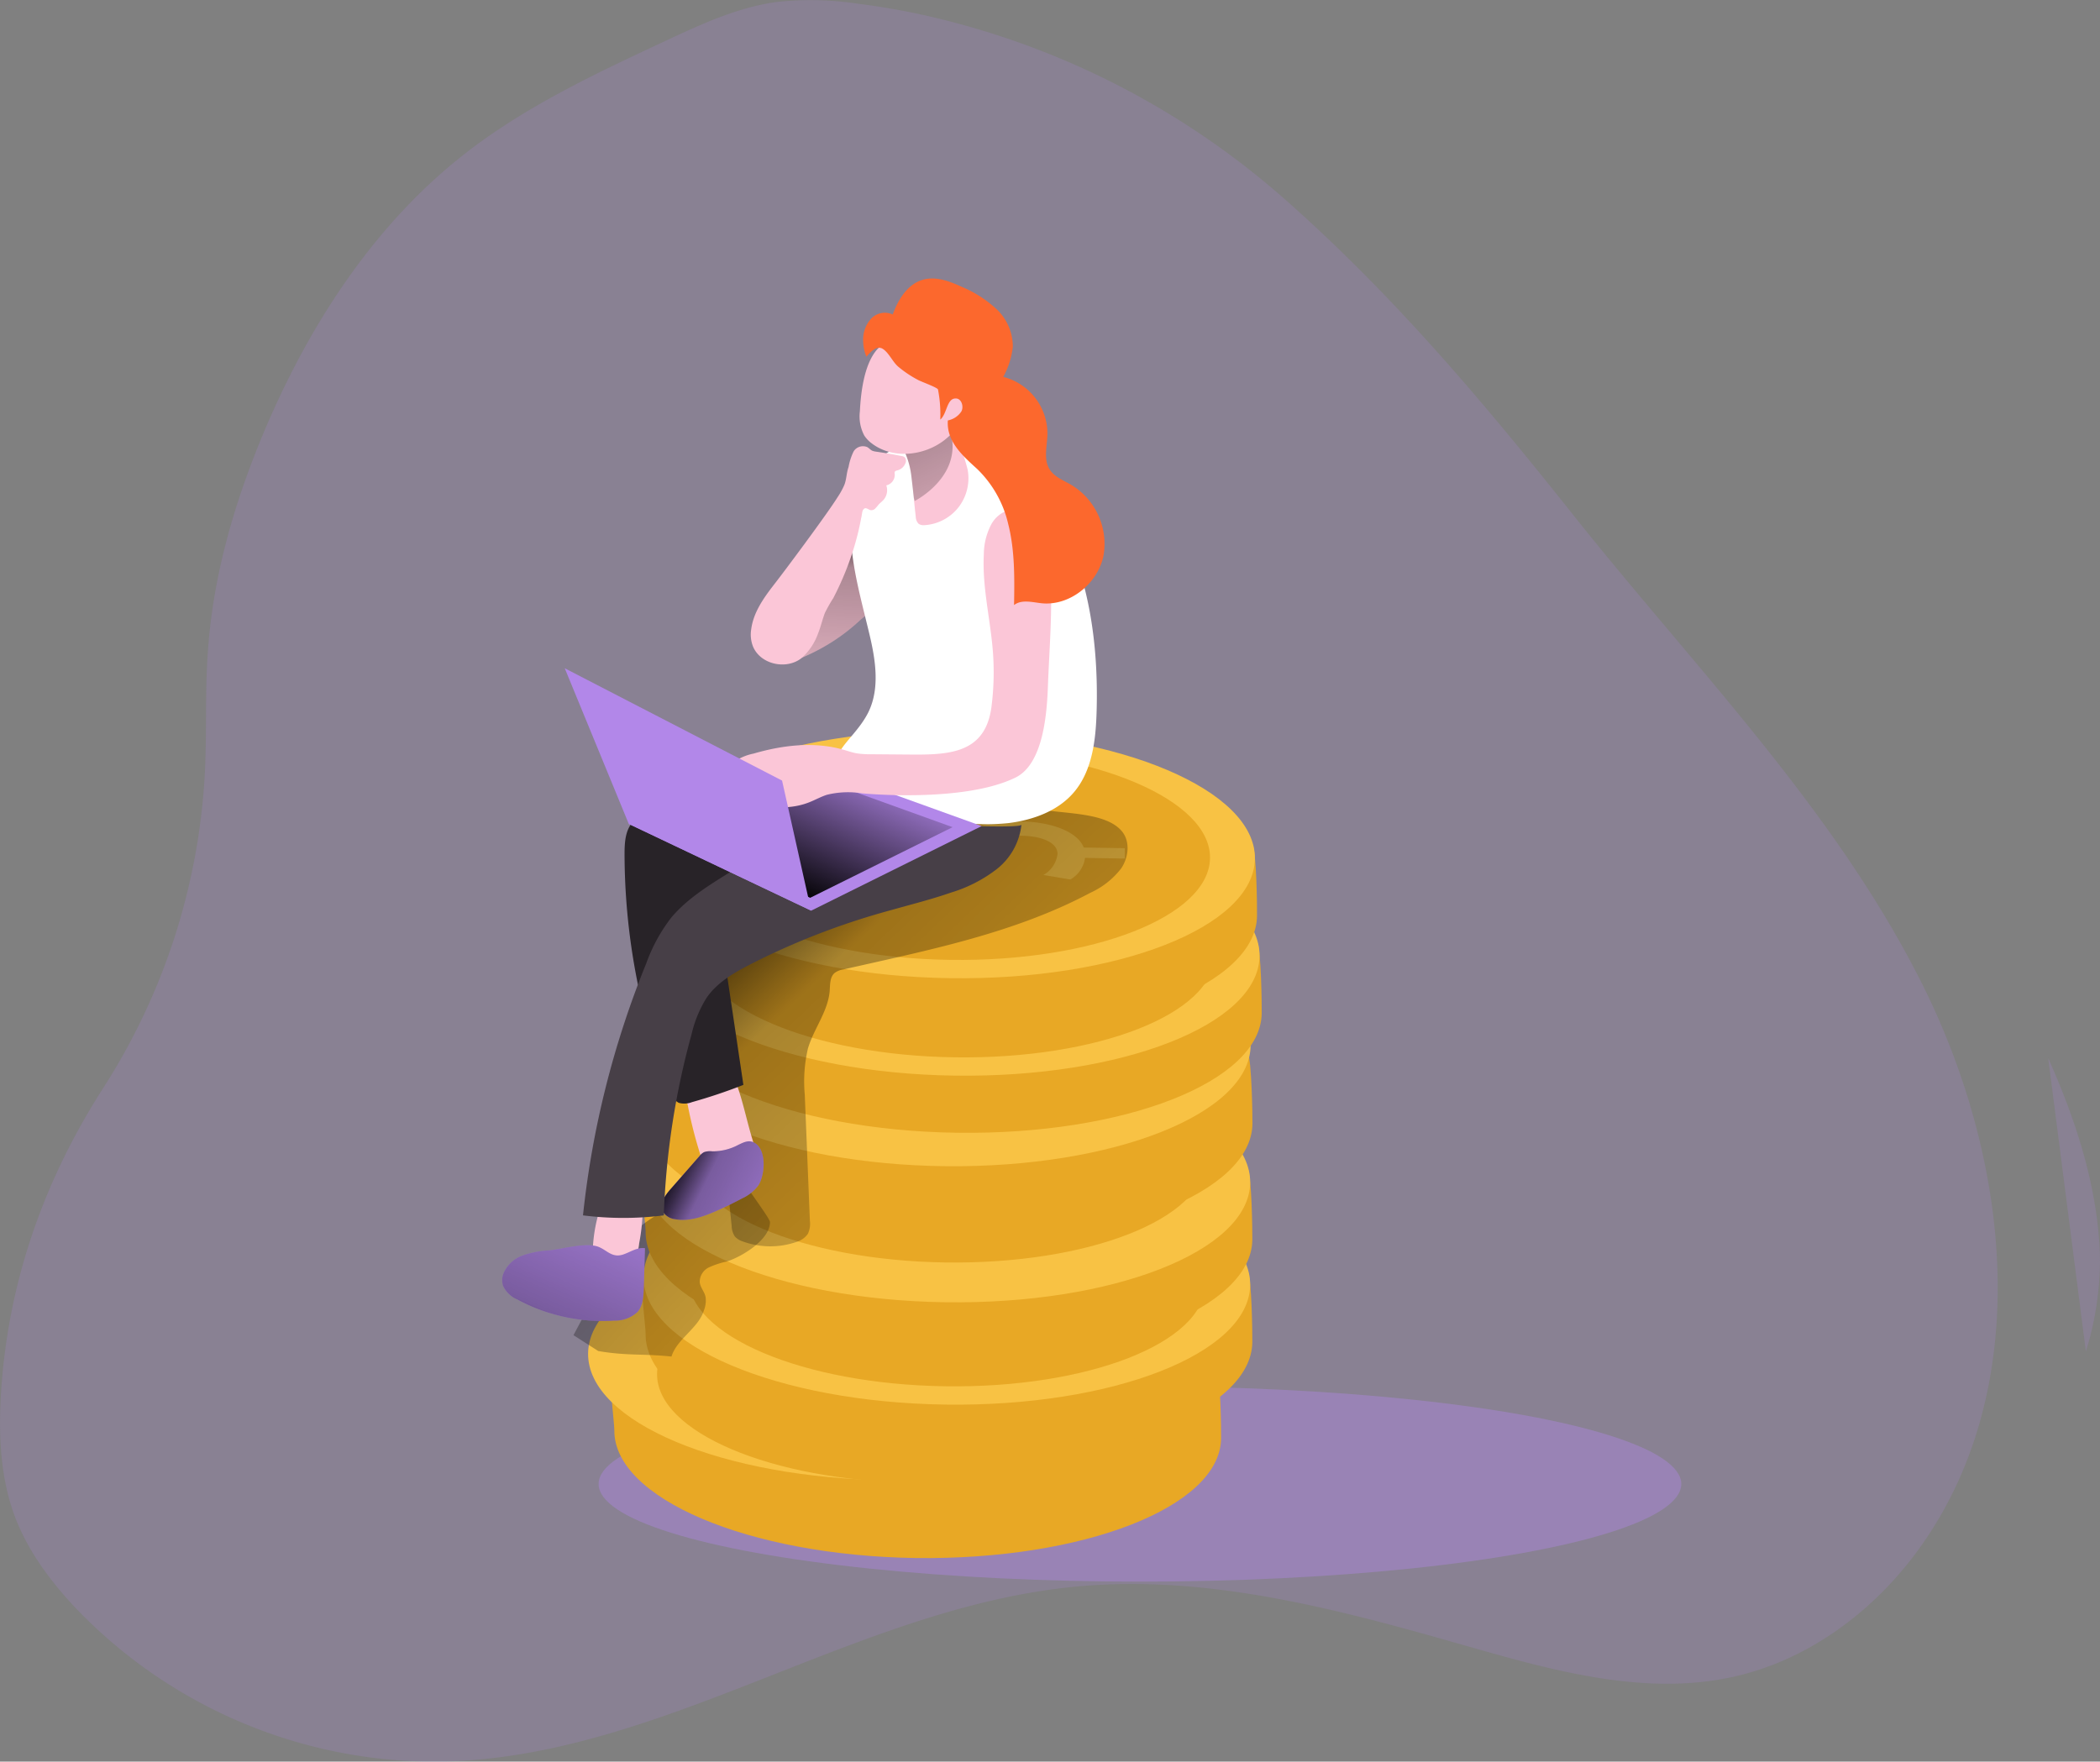 <svg id="Layer_1" data-name="Layer 1" xmlns="http://www.w3.org/2000/svg" xmlns:xlink="http://www.w3.org/1999/xlink" viewBox="0 0 357.83 300.22"><rect x="0" y="0" width="357.83" height="300.22" fill="#808080" stroke="none"/><defs><linearGradient id="linear-gradient" x1="160.01" y1="165.97" x2="249.68" y2="260.06" gradientUnits="userSpaceOnUse"><stop offset="0.01"/><stop offset="0.13" stop-opacity="0.69"/><stop offset="0.25" stop-opacity="0.32"/><stop offset="1" stop-opacity="0"/></linearGradient><linearGradient id="linear-gradient-2" x1="122.28" y1="215.75" x2="200.59" y2="288.15" xlink:href="#linear-gradient"/><linearGradient id="linear-gradient-3" x1="181.26" y1="114.61" x2="179.34" y2="153.23" xlink:href="#linear-gradient"/><linearGradient id="linear-gradient-4" x1="151.74" y1="225.03" x2="179.12" y2="238.62" xlink:href="#linear-gradient"/><linearGradient id="linear-gradient-5" x1="129.37" y1="261.06" x2="145.41" y2="224.98" xlink:href="#linear-gradient"/><linearGradient id="linear-gradient-6" x1="189.69" y1="91.57" x2="207.04" y2="129.45" xlink:href="#linear-gradient"/><linearGradient id="linear-gradient-7" x1="132.38" y1="151.61" x2="143.59" y2="126.54" gradientUnits="userSpaceOnUse"><stop offset="0"/><stop offset="1" stop-opacity="0"/></linearGradient></defs><title>2</title><path d="M386.92,207.93c4.69,10.52,8.15,21.21,8.77,32.28a47.36,47.36,0,0,1-.35,8.5,51.15,51.15,0,0,1-2,9.23" transform="translate(-37.92 -27.62)" fill="#b287e9" opacity="0.18" style="isolation:isolate"/><path d="M365.47,290.8c-7.69,11-19.06,19.66-32.14,22.58-15,3.34-30.47-.95-45.22-5.16C266.37,302,244,295.91,221.5,298c-37.45,3.43-70.64,29.08-108.23,29.85a84.72,84.72,0,0,1-62.51-26.23c-4.23-4.5-8-9.55-10.23-15.33-2.54-6.65-2.87-13.95-2.45-21.06,1.13-18.91,7.27-36.29,17.31-52l.24-.38a109.93,109.93,0,0,0,17.2-53.62c.35-6.94,0-13.91.53-20.84.93-13.21,4.79-26.09,10-38.25C91,82.37,101.93,65.68,117.14,53.81c10.32-8.06,22.3-13.68,34.17-19.22,6.09-2.85,12.3-5.73,19-6.64a53.7,53.7,0,0,1,14,.33q6,.76,11.81,2.09a138.52,138.52,0,0,1,61.1,31.53c18.3,16.21,33.58,34.36,48.76,53.46,20.76,26.11,44.68,50.28,59.56,80.14a126.66,126.66,0,0,1,7.21,17.68C381.19,239.37,381,268.64,365.47,290.8Z" transform="translate(-37.92 -27.62)" fill="#b287e9" opacity="0.18" style="isolation:isolate"/><ellipse cx="194.24" cy="252.91" rx="92.24" ry="16.64" fill="#b287e9" opacity="0.39"/><path d="M194,293.15c-28.54-.41-51.55-10.19-51.4-21.82,0-1.3-1-8.62-.41-9.78,4.5-9.79,27-11,52.4-10.58,25,.36,45.95,0,50.63,9.65.67,1.38.8,10.77.77,12.17C245.81,284.45,222.54,293.5,194,293.15Z" transform="translate(-37.92 -27.62)" fill="#e8a825"/><ellipse cx="189.83" cy="258.82" rx="21.09" ry="51.69" transform="translate(-108.8 418.43) rotate(-89.43)" fill="#f8c244"/><ellipse cx="193.92" cy="262.35" rx="17.97" ry="44.04" transform="translate(-109.1 424.88) rotate(-89.18)" fill="#e8a825"/><path d="M166.14,260.23l7.06.11a5.78,5.78,0,0,1,3.13-4.31l4.67.75a5.48,5.48,0,0,0-3.06,4.08c0,2,2.83,3.42,6.81,3.49a10.76,10.76,0,0,0,8.36-3.11,15,15,0,0,1,12.15-4.52c5.82,0,10.19,1.81,11.21,4.46l7.06.11v1.76l-6.76-.1a5.21,5.21,0,0,1-2.5,3.68l-4.61-.8a4.66,4.66,0,0,0,2.39-3.57c0-2.16-3.19-3.06-6-3.11a9.75,9.75,0,0,0-8,3.43c-3,2.89-6.64,4.31-12.93,4.31-5.52,0-10.77-1.7-11.83-4.68h-7.26Z" transform="translate(-37.92 -27.62)" fill="#f8c244"/><path d="M199.32,276.74c-28.55-.41-51.56-10.17-51.39-21.83,0-1.29-1-8.62-.41-9.78,4.5-9.78,27-10.93,52.4-10.58,25,.37,45.94,0,50.61,9.65.69,1.38.8,10.77.78,12.17C251.16,268,227.86,277.14,199.32,276.74Z" transform="translate(-37.92 -27.62)" fill="#e8a825"/><ellipse cx="199.26" cy="245.92" rx="21.09" ry="51.69" transform="translate(-87.41 414.01) rotate(-89.18)" fill="#f8c244"/><ellipse cx="199.26" cy="245.92" rx="17.97" ry="44.04" transform="translate(-87.41 414.01) rotate(-89.18)" fill="#e8a825"/><path d="M171.48,243.94h7.05a5.77,5.77,0,0,1,3.14-4.31l4.68.76a5.32,5.32,0,0,0-3.06,4.05c0,2,2.82,3.45,6.78,3.49a10.59,10.59,0,0,0,8.38-3.1,14.92,14.92,0,0,1,12.16-4.53c5.79,0,10.19,1.83,11.2,4.46l7.05.11v1.77l-6.79-.11a5,5,0,0,1-2.5,3.68l-4.59-.77a4.75,4.75,0,0,0,2.41-3.58c0-2.15-3.16-3.06-6-3.1a9.92,9.92,0,0,0-8,3.34c-3,2.88-6.63,4.31-12.93,4.31-5.53,0-10.77-1.73-11.82-4.68l-7.26-.11Z" transform="translate(-37.92 -27.62)" fill="#f8c244"/><path d="M199.32,259.28c-28.55-.41-51.56-10.17-51.39-21.82,0-1.29-1-8.62-.41-9.78,4.5-9.79,27-10.93,52.4-10.58,25,.36,45.94,0,50.61,9.65.69,1.38.8,10.77.78,12.17C251.16,250.58,227.86,259.69,199.32,259.28Z" transform="translate(-37.92 -27.62)" fill="#e8a825"/><ellipse cx="199.26" cy="228.47" rx="21.09" ry="51.69" transform="translate(-69.96 396.82) rotate(-89.18)" fill="#f8c244"/><ellipse cx="199.26" cy="224.81" rx="17.97" ry="44.04" transform="translate(-66.3 393.21) rotate(-89.18)" fill="#e8a825"/><path d="M171.48,226.36l7.05.11a5.72,5.72,0,0,1,3.14-4.31l4.68.73a5.38,5.38,0,0,0-3.06,4.08c0,2,2.82,3.44,6.78,3.49a10.6,10.6,0,0,0,8.38-3.11,14.91,14.91,0,0,1,12.16-4.52c5.79,0,10.19,1.83,11.2,4.46l7.05.11v1.76l-6.79-.1a5.05,5.05,0,0,1-2.5,3.68L215,232a4.71,4.71,0,0,0,2.41-3.57c0-2.16-3.16-3.06-6-3.11a9.87,9.87,0,0,0-8,3.43c-3,2.89-6.64,4.31-12.93,4.31-5.53,0-10.77-1.72-11.83-4.68l-7.26-.1Z" transform="translate(-37.92 -27.62)" fill="#f8c244"/><path d="M199.38,239.63c-28.55-.35-51.58-10.08-51.45-21.72,0-1.29-1-8.61-.43-9.78,4.48-9.79,27-11,52.37-10.69,25,.31,46-.1,50.66,9.54.67,1.38.82,10.77.8,12.17C251.18,230.81,227.93,239.91,199.38,239.63Z" transform="translate(-37.92 -27.62)" fill="#e8a825"/><ellipse cx="199.34" cy="205.3" rx="21.09" ry="51.69" transform="translate(-45.86 374.95) rotate(-89.43)" fill="#f8c244"/><path d="M169.54,208.27l7.06.11a5.78,5.78,0,0,1,3.13-4.31l4.67.76a5.45,5.45,0,0,0-3.06,4.07c0,2,2.83,3.42,6.81,3.49a10.78,10.78,0,0,0,8.36-3.1,15,15,0,0,1,12.15-4.53c5.82,0,10.19,1.81,11.21,4.46l7.06.11v1.76l-6.76-.1a5.21,5.21,0,0,1-2.5,3.68l-4.61-.8a4.66,4.66,0,0,0,2.39-3.57c0-2.16-3.19-3.06-6-3.1a9.71,9.71,0,0,0-8,3.42c-3,2.89-6.64,4.31-12.93,4.31-5.52,0-10.77-1.7-11.83-4.68h-7.26Z" transform="translate(-37.92 -27.62)" fill="#f8c244"/><path d="M200.92,220.67c-28.55-.41-51.56-10.17-51.38-21.83,0-1.29-1-8.61-.41-9.78,4.5-9.78,27-10.92,52.39-10.58,25,.37,45.94,0,50.62,9.66.68,1.37.79,10.77.77,12.17C252.76,212,229.47,221.08,200.92,220.67Z" transform="translate(-37.92 -27.62)" fill="#e8a825"/><ellipse cx="200.86" cy="189.85" rx="21.09" ry="51.69" transform="translate(-29.77 360.35) rotate(-89.18)" fill="#f8c244"/><ellipse cx="200.86" cy="189.85" rx="17.97" ry="44.04" transform="translate(-29.77 360.35) rotate(-89.18)" fill="#e8a825"/><path d="M174.88,192h7.05a5.77,5.77,0,0,1,3.14-4.31l4.68.76a5.32,5.32,0,0,0-3.06,4c0,2,2.82,3.45,6.78,3.49a10.59,10.59,0,0,0,8.38-3.1A14.92,14.92,0,0,1,214,188.34c5.79,0,10.19,1.83,11.2,4.46l7,.11v1.77l-6.79-.11a5,5,0,0,1-2.5,3.68l-4.59-.77a4.75,4.75,0,0,0,2.41-3.58c0-2.15-3.16-3.06-6-3.1a9.92,9.92,0,0,0-8,3.34c-3,2.89-6.63,4.31-12.93,4.31-5.53,0-10.77-1.73-11.82-4.68l-7.26-.11Z" transform="translate(-37.92 -27.62)" fill="#f8c244"/><path d="M200.12,204.06c-28.54-.41-51.55-10.17-51.38-21.83,0-1.29-1-8.62-.41-9.78,4.5-9.78,27-10.92,52.4-10.58,25,.37,45.93,0,50.61,9.65.69,1.38.8,10.78.77,12.18C252,195.35,228.67,204.47,200.12,204.06Z" transform="translate(-37.92 -27.62)" fill="#e8a825"/><ellipse cx="200.07" cy="173.25" rx="21.09" ry="51.69" transform="translate(-13.95 343.19) rotate(-89.18)" fill="#f8c244"/><ellipse cx="200.07" cy="173.25" rx="17.97" ry="44.04" transform="translate(-13.95 343.19) rotate(-89.18)" fill="#e8a825"/><path d="M172.29,171.14l7,.1a5.79,5.79,0,0,1,3.15-4.31l4.67.74a5.41,5.41,0,0,0-3.06,4.07c0,2,2.83,3.45,6.79,3.49a10.59,10.59,0,0,0,8.38-3.1,14.91,14.91,0,0,1,12.15-4.53c5.8,0,10.2,1.83,11.21,4.46l7,.11v1.77l-6.78-.11a5,5,0,0,1-2.5,3.68l-4.59-.77a4.77,4.77,0,0,0,2.41-3.58c0-2.15-3.17-3.06-6-3.1a9.84,9.84,0,0,0-8,3.42c-3,2.89-6.64,4.31-12.93,4.31-5.54,0-10.77-1.72-11.83-4.67L172.2,173Z" transform="translate(-37.92 -27.62)" fill="#f8c244"/><path d="M229.06,169.26c1.47,1.73,1.19,4.45-.08,6.34a13.92,13.92,0,0,1-5.28,4.18c-13,6.92-27.71,9.8-42.08,13.06a3.32,3.32,0,0,0-1.5.61c-.81.71-.75,2-.82,3-.27,3.53-2.72,6.49-3.72,9.89a24.92,24.92,0,0,0-.53,7.86l.87,21.45a4.11,4.11,0,0,1-.33,2.23,3.62,3.62,0,0,1-2,1.41,13.6,13.6,0,0,1-9.08-.09,3.06,3.06,0,0,1-1.38-.86,3.43,3.43,0,0,1-.54-1.81c-1.32-13.21-3.29-26.36-5.92-39.37a9.9,9.9,0,0,1-.17-4.83c.81-2.67,3.63-4.09,6.18-5.23L193,173.65a23,23,0,0,0,5.08-2.78c1.07-.85,2-1.88,3-2.77,3.78-3.21,8.61-3.88,13.27-2.72C218.55,166.41,226.16,165.84,229.06,169.26Z" transform="translate(-37.92 -27.62)" fill="url(#linear-gradient)"/><path d="M169.12,235.9c0,3.09-5,6-7.43,6.73a14.6,14.6,0,0,0-3,1,2.76,2.76,0,0,0-1.54,2.52c.1.91.84,1.64,1,2.53a4.61,4.61,0,0,1-.29,2.28c-.92,3-4.61,4.86-5.52,7.85-5.11-.52-7.42-.09-12.48-.94l-4.22-2.7c2.12-4,4.23-7.94,6.38-11.93a24.26,24.26,0,0,1,3-4.73,22.2,22.2,0,0,1,4.68-3.73A122.35,122.35,0,0,1,163.61,227C163,227.32,169.12,235.1,169.12,235.9Z" transform="translate(-37.92 -27.62)" fill="url(#linear-gradient-2)"/><path d="M175.19,139.43a3.14,3.14,0,0,1-1.86.35,24.08,24.08,0,0,1,1.71-8c1.05-2.22,2.76-4.06,4.18-6.07a40.42,40.42,0,0,1,2.43-3.36A6.94,6.94,0,0,1,185,120a.61.61,0,0,1,.63.08.64.64,0,0,1,.13.33l1.21,6.89a6.11,6.11,0,0,1-.05,3.34,9.52,9.52,0,0,1-2.32,2.55,32.43,32.43,0,0,1-5.82,4.39A33.26,33.26,0,0,1,175.19,139.43Z" transform="translate(-37.92 -27.62)" fill="#fbc6d7"/><path d="M175.19,139.43a3.14,3.14,0,0,1-1.86.35,24.08,24.08,0,0,1,1.71-8c1.05-2.22,2.76-4.06,4.18-6.07a40.42,40.42,0,0,1,2.43-3.36A6.94,6.94,0,0,1,185,120a.61.61,0,0,1,.63.08.64.64,0,0,1,.13.33l1.21,6.89a6.11,6.11,0,0,1-.05,3.34,9.52,9.52,0,0,1-2.32,2.55,32.43,32.43,0,0,1-5.82,4.39A33.26,33.26,0,0,1,175.19,139.43Z" transform="translate(-37.92 -27.62)" fill="url(#linear-gradient-3)"/><path d="M166.15,221.87c.52,1.7,1,3.7,0,5.13a4.25,4.25,0,0,1-1.86,1.34,5,5,0,0,1-5.32-.57,7,7,0,0,1-1.61-3.05A73.34,73.34,0,0,1,154.46,212a2.32,2.32,0,0,1,.06-1.2,2.06,2.06,0,0,1,1-.94c2.27-1.22,5.81-2.2,7.08.51C164.25,213.84,165,218.15,166.15,221.87Z" transform="translate(-37.92 -27.62)" fill="#fbc6d7"/><path d="M159.31,223.84a3.1,3.1,0,0,0-1.43.14,2.55,2.55,0,0,0-.8.7l-4.91,5.61c-.95,1.08-2,2.57-1.29,3.85a2.85,2.85,0,0,0,2.11,1.27c2.34.42,4.71-.42,6.9-1.37,1.51-.66,3-1.39,4.46-2.17a7.25,7.25,0,0,0,2.79-2.22c1.12-1.74,1.45-5.9-.55-7.2-1-.65-1.88-.18-2.84.27A9.32,9.32,0,0,1,159.31,223.84Z" transform="translate(-37.92 -27.62)" fill="#b287e9"/><path d="M138.92,240.94a2,2,0,0,0,.1.94,1.85,1.85,0,0,0,.72.72,6,6,0,0,0,3.16,1.08,3.67,3.67,0,0,0,3-1.36,6.25,6.25,0,0,0,.93-2.79,33.62,33.62,0,0,0,.61-6.48,1.16,1.16,0,0,0-.27-.85,1.21,1.21,0,0,0-.56-.23c-1.78-.37-5.29-1.31-6.19.89A25.76,25.76,0,0,0,138.92,240.94Z" transform="translate(-37.92 -27.62)" fill="#fbc6d7"/><path d="M131.44,240.72a16.32,16.32,0,0,0-4.45.86,5.61,5.61,0,0,0-3.26,3,3.21,3.21,0,0,0-.09,2.18,4.65,4.65,0,0,0,2.42,2.32,30.58,30.58,0,0,0,16.5,3.61,5.58,5.58,0,0,0,4-1.49c.93-1.07,1-2.63,1.06-4.06l.2-6.79c-1.28-.2-2.46.64-3.68,1.06-2.1.72-2.93-1-4.67-1.43C137.19,239.47,133.76,240.49,131.44,240.72Z" transform="translate(-37.92 -27.62)" fill="#b287e9"/><path d="M159.31,223.84a3.1,3.1,0,0,0-1.43.14,2.55,2.55,0,0,0-.8.7l-4.91,5.61c-.95,1.08-2,2.57-1.29,3.85a2.85,2.85,0,0,0,2.11,1.27c2.34.42,4.71-.42,6.9-1.37,1.51-.66,3-1.39,4.46-2.17a7.25,7.25,0,0,0,2.79-2.22c1.12-1.74,1.45-5.9-.55-7.2-1-.65-1.88-.18-2.84.27A9.32,9.32,0,0,1,159.31,223.84Z" transform="translate(-37.92 -27.62)" fill="url(#linear-gradient-4)"/><path d="M131.44,240.72a16.32,16.32,0,0,0-4.45.86,5.61,5.61,0,0,0-3.26,3,3.21,3.21,0,0,0-.09,2.18,4.65,4.65,0,0,0,2.42,2.32,30.58,30.58,0,0,0,16.5,3.61,5.58,5.58,0,0,0,4-1.49c.93-1.07,1-2.63,1.06-4.06l.2-6.79c-1.28-.2-2.46.64-3.68,1.06-2.1.72-2.93-1-4.67-1.43C137.19,239.47,133.76,240.49,131.44,240.72Z" transform="translate(-37.92 -27.62)" fill="url(#linear-gradient-5)"/><path d="M149.58,165.75a8,8,0,0,0-3.87,2c-1.26,1.42-1.37,3.52-1.37,5.43a112.16,112.16,0,0,0,7.52,40.11,3.7,3.7,0,0,0,1.69,2.27,3.54,3.54,0,0,0,2.29-.11,90.79,90.79,0,0,0,8.75-2.94l-3.88-26.07a3.71,3.71,0,0,1,.12-2.19A3.56,3.56,0,0,1,162,183a102.74,102.74,0,0,1,14-8.71c3.88-2,8.33-4.28,9.4-8.57a4.79,4.79,0,0,0-.77-4.26,6.7,6.7,0,0,0-2.14-1.45c-2.58-1.29-5.83-2.95-8.8-2.64-2.37.25-3.28,1.64-5.27,2.67C162.85,162.93,155.55,164,149.58,165.75Z" transform="translate(-37.92 -27.62)" fill="#282328"/><path d="M191.58,165.24a56,56,0,0,1-7-3.32c-8.57-4.79-1.55-7.15,1.31-12.93,2-4.09,1.21-9,.14-13.44-1.86-7.81-4.35-15.89-2.55-23.71a9.16,9.16,0,0,1,1.46-3.53,10.23,10.23,0,0,1,1.79-1.75,19.91,19.91,0,0,1,6.13-3.64c4.32-1.42,9.11-.38,13.17,1.69,15.95,8.12,19.35,28.66,18.72,45.07-.18,4.56-.86,9.39-3.76,12.87-2.72,3.27-7,4.81-11.17,5.34A37.51,37.51,0,0,1,191.58,165.24Z" transform="translate(-37.92 -27.62)" fill="#fff"/><path d="M201.21,114.12a8,8,0,0,1-5.75,3,1.55,1.55,0,0,1-1-.22,1.78,1.78,0,0,1-.5-1.21c-.1-.9-.23-2.06-.33-3.21s-.28-2.56-.4-3.54a14.12,14.12,0,0,0-2.86-7.17,6.84,6.84,0,0,0-1.13-1.23c-2.76-2.49,8.48-1.51,10-4.89,1.71,2.2,1.56,5.31,2.31,8a40,40,0,0,1,1.25,4A8.09,8.09,0,0,1,201.21,114.12Z" transform="translate(-37.92 -27.62)" fill="#fbc6d7"/><path d="M193.78,113l-.15-.53c-.15-1.28-.28-2.56-.4-3.54a14.12,14.12,0,0,0-2.86-7.17l-.08-.28s8.91-5.84,9.86,1S193.78,113,193.78,113Z" transform="translate(-37.92 -27.62)" fill="url(#linear-gradient-6)"/><path d="M184.44,97.71a7,7,0,0,0,.75,4.14,5.37,5.37,0,0,0,1.32,1.37c3.54,2.67,8.86,2.13,12.38-.63s5.34-7.35,5.53-11.84c.09-2.34-.28-4.85-1.85-6.56a7.26,7.26,0,0,0-6.69-1.86,17,17,0,0,0-8.48,4.82C185.16,89.67,184.6,94.51,184.44,97.71Z" transform="translate(-37.92 -27.62)" fill="#fbc6d7"/><path d="M152.36,183.93a28.36,28.36,0,0,0-4.3,7.82,157.93,157.93,0,0,0-10.8,43,54.7,54.7,0,0,0,13.77,0,133,133,0,0,1,4.73-30.86,20.32,20.32,0,0,1,2.49-6.11c2-3,5.38-4.73,8.59-6.35a124,124,0,0,1,23.09-8.75c3.36-.95,6.75-1.8,10-2.93a24.25,24.25,0,0,0,7.82-4,11.17,11.17,0,0,0,4.22-7.59c-.05.75-16.7-.07-18.25-.24-5.22-.56-11.38-3.6-16.54-1.46-4,1.68-7.73,5.18-11.36,7.6C161.36,177,155.92,179.73,152.36,183.93Z" transform="translate(-37.92 -27.62)" fill="#473f47"/><polygon points="138.22 155.2 167.28 140.78 133.64 128.66 107.14 140.42 138.22 155.2" fill="#b287e9"/><polygon points="138.05 153.01 162.32 140.97 134.23 130.85 112.1 140.67 138.05 153.01" fill="url(#linear-gradient-7)"/><path d="M216.48,121.07c.08.5.14,1,.19,1.5.79,7.39.08,14.67-.19,22-.17,4.56-.76,13.24-5.53,15.57-8.92,4.37-26.12,2.69-26.12,2.69a15.08,15.08,0,0,0-6,.24c-1.07.34-2.05.91-3.1,1.31-3.76,1.47-8,.73-11.92,0a5.08,5.08,0,0,1-1.94-.66c-1.54-1-1.47-3.53-.32-5a8.84,8.84,0,0,1,4.78-2.67c5-1.46,10.45-2.1,15.47-.61.66.19,1.32.42,2,.55a13.73,13.73,0,0,0,2.39.17l6.08.05c7,.07,13.55.1,14.6-8.2a46.14,46.14,0,0,0,.24-9.25c-.42-5.58-1.85-11.1-1.55-16.68a11.14,11.14,0,0,1,1.25-5.06,5.09,5.09,0,0,1,4.2-2.69,5.26,5.26,0,0,1,4.31,2.94A11.45,11.45,0,0,1,216.48,121.07Z" transform="translate(-37.92 -27.62)" fill="#fbc6d7"/><polygon points="96.23 113.89 133.26 133.03 138.22 155.2 107.14 140.42 96.23 113.89" fill="#b287e9"/><path d="M197.75,94a22.59,22.59,0,0,1,.39,5.13c1.18-1,1.09-3.67,2.66-3.6.94,0,1.38,1.35.94,2.2a3.56,3.56,0,0,1-2.31,1.54c-.27,3.61,2.6,6.09,5,8.28a19,19,0,0,1,5.28,9.36c1.14,4.48,1.08,9.18,1,13.83,1.28-1,3.09-.48,4.7-.31,4.75.49,9.49-3.27,10.52-8a11.73,11.73,0,0,0-5.6-12.25c-1.28-.73-2.76-1.3-3.55-2.55-1.08-1.71-.44-3.94-.38-6a10,10,0,0,0-7.53-9.78,13.75,13.75,0,0,0,1.63-5.13,8.79,8.79,0,0,0-2.8-6.44,20.23,20.23,0,0,0-6-3.82c-2.07-.95-4.39-1.8-6.58-1.15-2.57.77-4.17,3.37-5.08,5.91a3.21,3.21,0,0,0-3.71.74A5.26,5.26,0,0,0,185,85.78a7.41,7.41,0,0,0,.55,2.63c.85-1,1.87-2,2.89-1.27s1.63,2.23,2.57,3a18.64,18.64,0,0,0,3.3,2.21C194.72,92.61,197.68,93.66,197.75,94Z" transform="translate(-37.92 -27.62)" fill="#fc682d"/><path d="M184.87,114.82a.82.82,0,0,1,.38-.56c.35-.13.68.25,1.06.31a.94.94,0,0,0,.75-.29,6.42,6.42,0,0,0,.54-.63c.29-.32.65-.58.93-.91a2.51,2.51,0,0,0,.41-2.4,1.84,1.84,0,0,0,1.44-1.91.74.74,0,0,1,0-.39c.09-.18.31-.22.5-.27a2,2,0,0,0,1.33-1.24.92.92,0,0,0-.16-1,1.13,1.13,0,0,0-.51-.19c-1.45-.29-2.9-.54-4.36-.75a2.73,2.73,0,0,1-.64-.16c-.31-.15-.53-.43-.82-.6a1.87,1.87,0,0,0-2.34.71,9.89,9.89,0,0,0-.87,2.68c-.37,1-.33,2.12-.75,3.12a13.13,13.13,0,0,1-1.11,2c-1.87,3-9.27,12.91-10.91,15-1.75,2.26-3.46,4.71-3.82,7.54a5.62,5.62,0,0,0,.31,2.93c1.33,3.14,5.81,4,8.34,1.91a10.24,10.24,0,0,0,2.73-4.1c.48-1.17.74-2.4,1.19-3.57a27.51,27.51,0,0,1,1.43-2.52,51.37,51.37,0,0,0,3-7c.5-1.45.92-2.92,1.28-4.41.17-.75.33-1.5.47-2.26C184.75,115.64,184.77,115.19,184.87,114.82Z" transform="translate(-37.92 -27.62)" fill="#fbc6d7"/><path d="M178.29,101.54v-.11" transform="translate(-37.92 -27.62)" fill="none"/></svg>